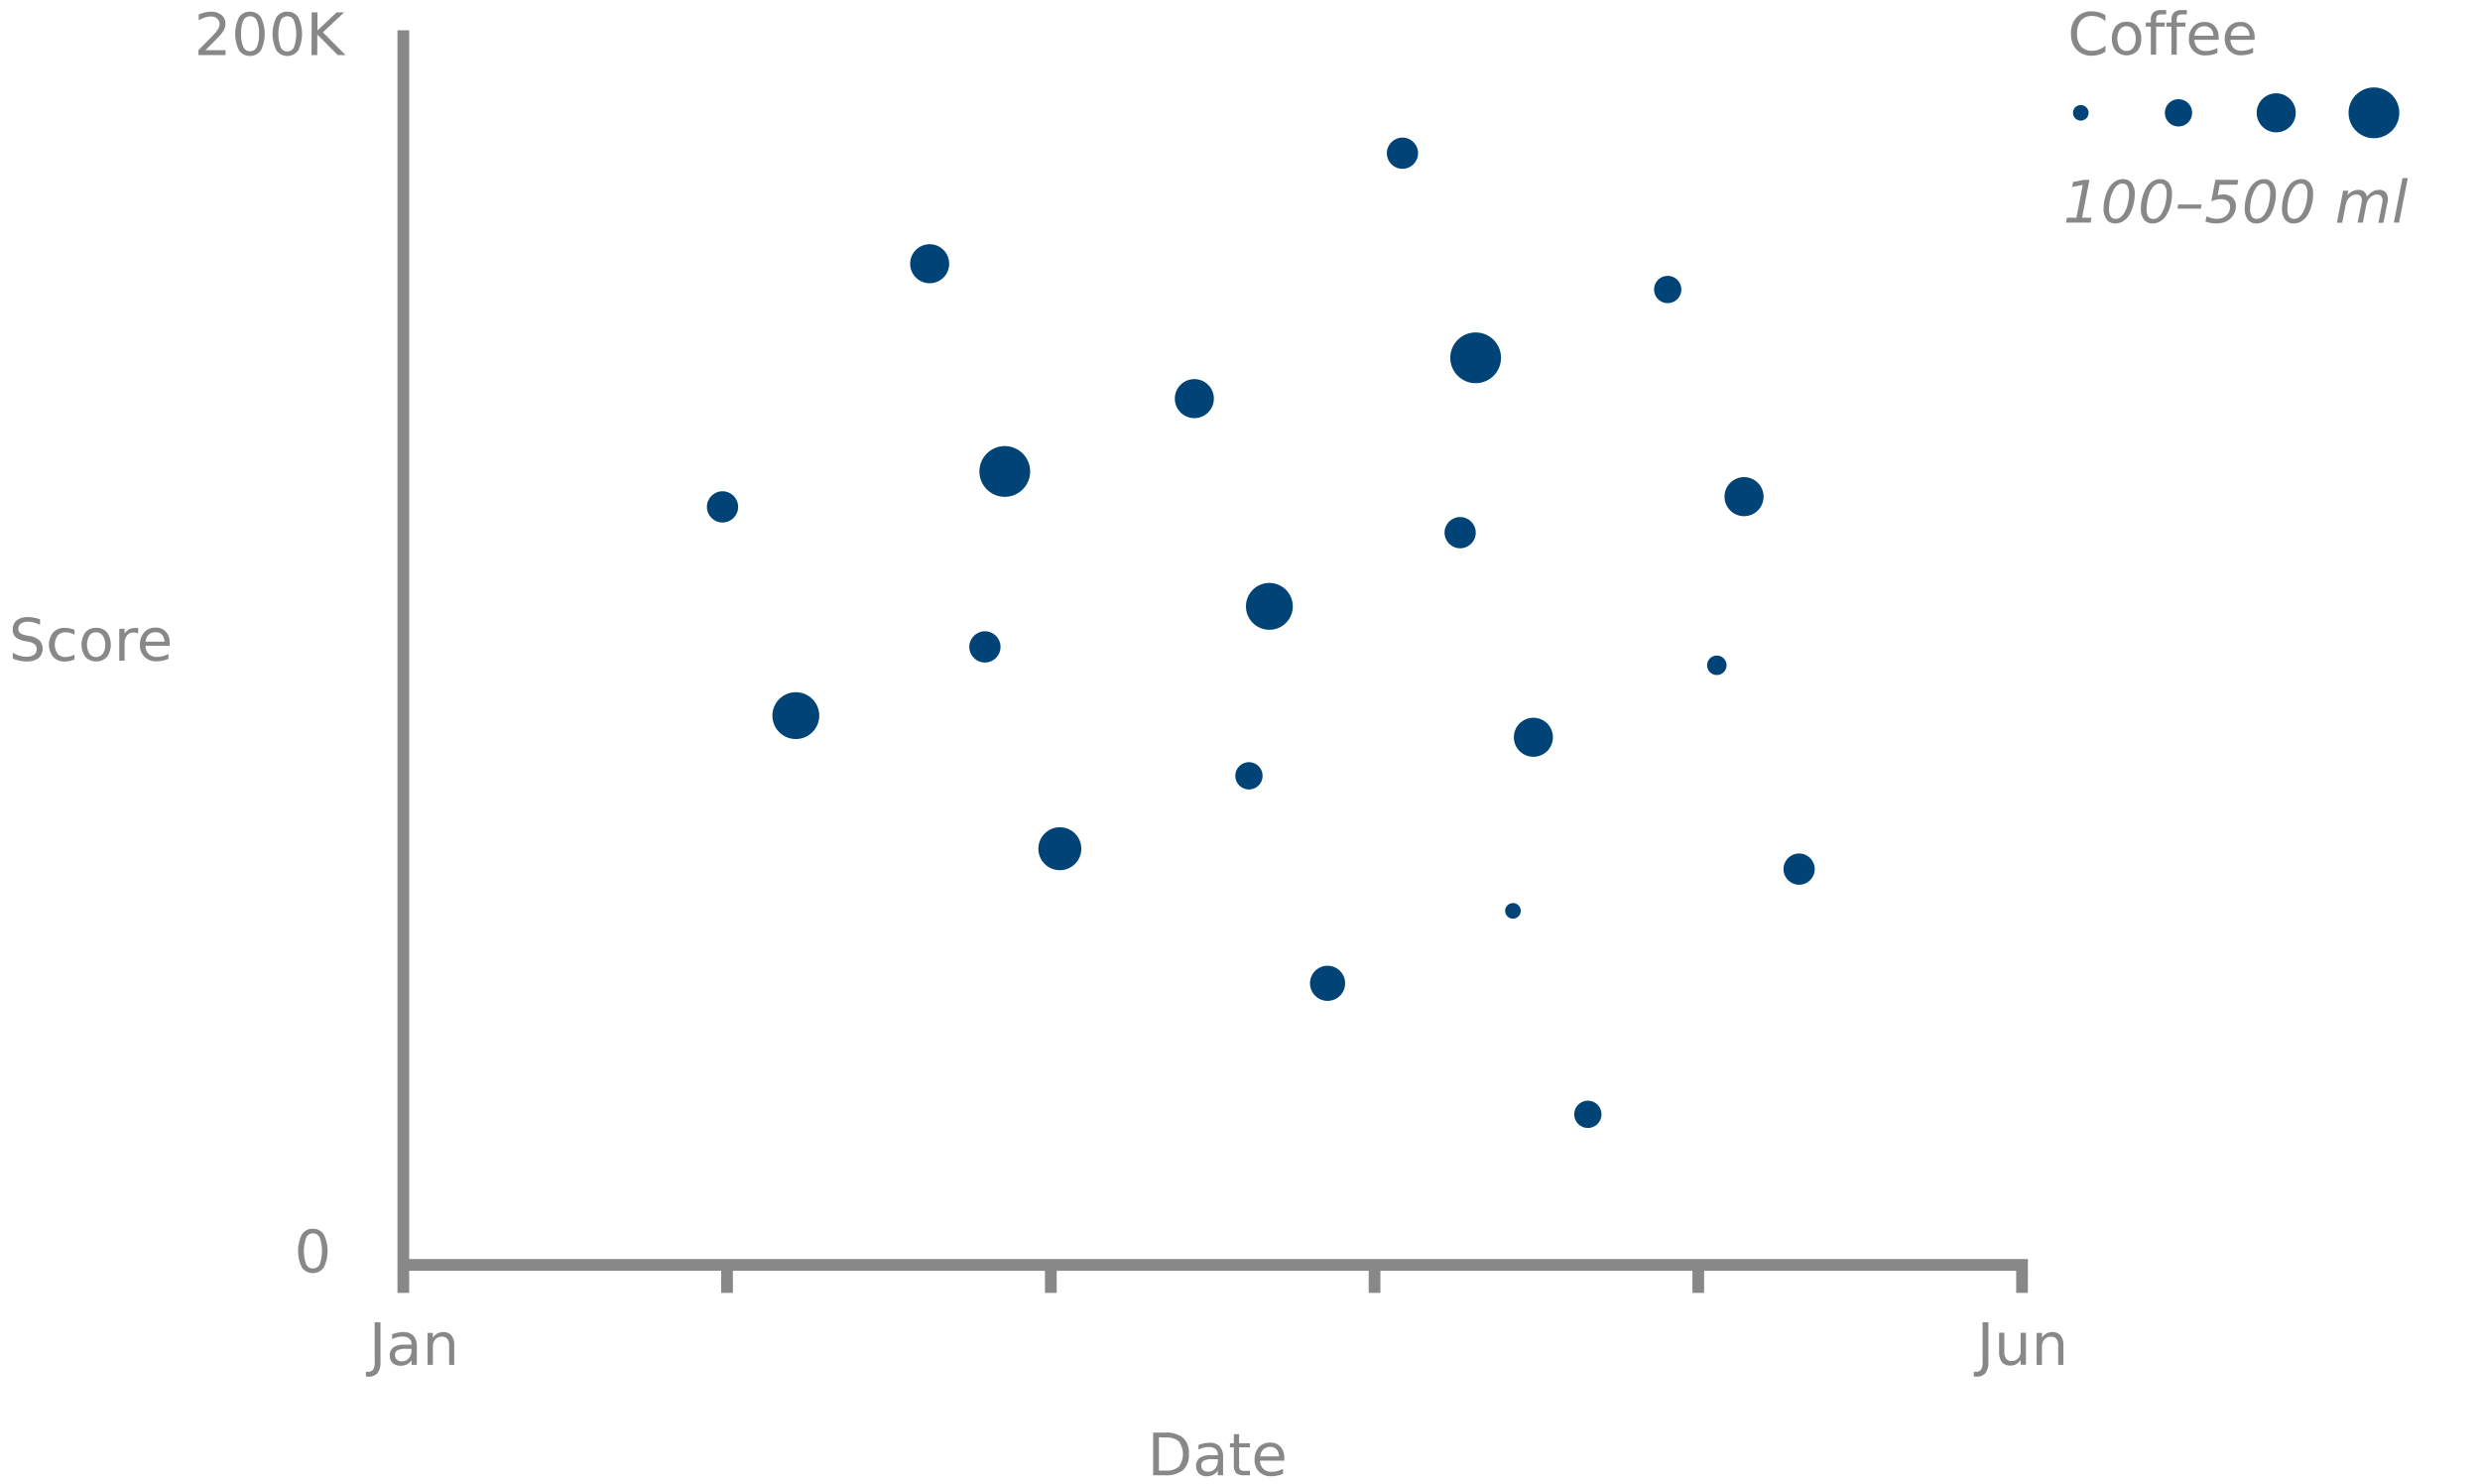 <svg xmlns="http://www.w3.org/2000/svg" viewBox="0 0 635 380.02"><defs><style>.a{fill:#047;}.b{fill:#888;}.c{fill:none;stroke:#888;stroke-miterlimit:10;stroke-width:3px;}</style></defs><title>dimension-3-dimensional-scale</title><circle class="a" cx="607.84" cy="28.89" r="6.5"/><circle class="a" cx="532.78" cy="28.89" r="2"/><path class="b" d="M539.09,3.88V5.44a5,5,0,0,0-1.59-1,4.61,4.61,0,0,0-1.8-.34,3.61,3.61,0,0,0-2.87,1.14,5,5,0,0,0-1,3.32,4.93,4.93,0,0,0,1,3.31A3.6,3.6,0,0,0,535.7,13a4.61,4.61,0,0,0,1.8-.34,5,5,0,0,0,1.59-1V13.2a5.53,5.53,0,0,1-1.64.79,6.29,6.29,0,0,1-1.83.27,5.11,5.11,0,0,1-3.91-1.52,5.78,5.78,0,0,1-1.43-4.15,5.82,5.82,0,0,1,1.43-4.16,5.11,5.11,0,0,1,3.91-1.52,6.78,6.78,0,0,1,1.85.26A6.33,6.33,0,0,1,539.09,3.88Z"/><path class="b" d="M544.5,5.57a3.48,3.48,0,0,1,2.76,1.15,4.62,4.62,0,0,1,1,3.16,4.62,4.62,0,0,1-1,3.16,3.91,3.91,0,0,1-5.5,0h0a4.62,4.62,0,0,1-1-3.16,4.62,4.62,0,0,1,1-3.16A3.44,3.44,0,0,1,544.5,5.57Zm0,1.15a2,2,0,0,0-1.71.84,3.9,3.9,0,0,0-.63,2.32,3.89,3.89,0,0,0,.62,2.32,2.16,2.16,0,0,0,3.43,0,3.71,3.71,0,0,0,.63-2.31,3.85,3.85,0,0,0-.63-2.31A2,2,0,0,0,544.5,6.72Z"/><path class="b" d="M554.65,2.58V3.7h-1.29a1.38,1.38,0,0,0-1,.29,1.55,1.55,0,0,0-.29,1.06v.72h2.22V6.82h-2.22V14h-1.35V6.82h-1.29V5.77h1.29V5.2a2.65,2.65,0,0,1,.64-2,2.79,2.79,0,0,1,2-.62Z"/><path class="b" d="M559.93,2.58V3.7h-1.29a1.38,1.38,0,0,0-1,.29,1.55,1.55,0,0,0-.29,1.06v.72h2.22V6.82h-2.22V14H556V6.82h-1.29V5.77H556V5.2a2.65,2.65,0,0,1,.64-2,2.79,2.79,0,0,1,2-.62Z"/><path class="b" d="M568.08,9.54v.66h-6.2a3.08,3.08,0,0,0,.84,2.12,2.87,2.87,0,0,0,2.09.72,5.9,5.9,0,0,0,1.51-.19,6.18,6.18,0,0,0,1.44-.57v1.28a8.49,8.49,0,0,1-1.48.47,8.07,8.07,0,0,1-1.55.16,4,4,0,0,1-4.26-3.72h0a3.53,3.53,0,0,1,0-.46,4.53,4.53,0,0,1,1.09-3.19,3.79,3.79,0,0,1,2.94-1.19,3.34,3.34,0,0,1,2.61,1.07A4.08,4.08,0,0,1,568.08,9.54Zm-1.35-.4a2.58,2.58,0,0,0-.62-1.76,2.1,2.1,0,0,0-1.6-.66,2.56,2.56,0,0,0-1.81.63,2.75,2.75,0,0,0-.78,1.8Z"/><path class="b" d="M577.3,9.54v.66h-6.19a3.08,3.08,0,0,0,.84,2.12,2.92,2.92,0,0,0,2,.68,5.82,5.82,0,0,0,1.5-.19,6.25,6.25,0,0,0,1.45-.57v1.28a8.6,8.6,0,0,1-1.49.47,8,8,0,0,1-1.54.16,4,4,0,0,1-4.22-3.77h0V10a4.53,4.53,0,0,1,1.09-3.19,3.81,3.81,0,0,1,2.93-1.19,3.32,3.32,0,0,1,2.62,1.07A4.19,4.19,0,0,1,577.3,9.54Zm-1.3-.4a2.58,2.58,0,0,0-.62-1.76,2.1,2.1,0,0,0-1.6-.66,2.56,2.56,0,0,0-1.81.63,2.75,2.75,0,0,0-.78,1.8Z"/><polyline class="c" points="519.24 323.89 103.27 323.89 103.27 7.75"/><circle class="a" cx="185" cy="129.79" r="4"/><circle class="a" cx="203.77" cy="183.24" r="6"/><circle class="a" cx="238.04" cy="67.53" r="5"/><circle class="a" cx="359.1" cy="39.23" r="4"/><circle class="a" cx="427.01" cy="74.13" r="3.5"/><circle class="a" cx="446.56" cy="127.17" r="5"/><circle class="a" cx="305.81" cy="102.07" r="5"/><circle class="a" cx="439.59" cy="170.35" r="2.5"/><circle class="a" cx="460.66" cy="222.54" r="4"/><circle class="a" cx="406.57" cy="285.33" r="3.5"/><circle class="a" cx="373.87" cy="136.39" r="4"/><circle class="a" cx="252.19" cy="165.64" r="4"/><circle class="a" cx="271.37" cy="217.32" r="5.5"/><circle class="a" cx="339.92" cy="251.78" r="4.5"/><circle class="a" cx="387.39" cy="233.23" r="2"/><circle class="a" cx="319.79" cy="198.65" r="3.5"/><circle class="a" cx="325.02" cy="155.26" r="6"/><circle class="a" cx="392.62" cy="188.78" r="5"/><circle class="a" cx="257.27" cy="120.72" r="6.5"/><circle class="a" cx="377.84" cy="91.62" r="6.5"/><path class="b" d="M80.1,314.64a3.17,3.17,0,0,1,2.81,1.45,9.69,9.69,0,0,1,0,8.44,3.43,3.43,0,0,1-4.78.84h0a3.35,3.35,0,0,1-.84-.84,9.69,9.69,0,0,1,0-8.44A3.17,3.17,0,0,1,80.1,314.64Zm0,1.17a1.84,1.84,0,0,0-1.72,1.13,10.28,10.28,0,0,0,0,6.75,1.89,1.89,0,0,0,2.5.95h0a1.89,1.89,0,0,0,1-.95,10.28,10.28,0,0,0,0-6.75,1.87,1.87,0,0,0-1.73-1.13Z"/><path class="b" d="M295.26,366.82h3a6.88,6.88,0,0,1,4.66,1.32,5.23,5.23,0,0,1,1.49,4.13,5.3,5.3,0,0,1-1.49,4.16,6.88,6.88,0,0,1-4.66,1.32h-3Zm1.48,1.21v8.51h1.79a4.6,4.6,0,0,0,3.31-1,5.48,5.48,0,0,0,0-6.45,4.6,4.6,0,0,0-3.31-1Z"/><path class="b" d="M313.17,373.07v4.68h-1.35v-1.24a3,3,0,0,1-1.15,1.1A3.6,3.6,0,0,1,309,378a2.79,2.79,0,0,1-2-.71,2.54,2.54,0,0,1-.74-1.9,2.46,2.46,0,0,1,.92-2.08,4.51,4.51,0,0,1,2.77-.71h1.89v-.13a1.79,1.79,0,0,0-.61-1.44,2.58,2.58,0,0,0-1.72-.51,5.44,5.44,0,0,0-2.65.68V370a10.22,10.22,0,0,1,1.43-.43,6.9,6.9,0,0,1,1.36-.14,3.51,3.51,0,0,1,2.66.92A4,4,0,0,1,313.17,373.07Zm-2.69.56a4.86,4.86,0,0,0-2.26.37,1.37,1.37,0,0,0-.63,1.28,1.45,1.45,0,0,0,.47,1.14,1.82,1.82,0,0,0,1.28.42,2.27,2.27,0,0,0,1.8-.8,3.22,3.22,0,0,0,.68-2.11v-.3Z"/><path class="b" d="M317.27,367.22v2.33h2.78v1.05h-2.78v4.45a2,2,0,0,0,.28,1.29,1.58,1.58,0,0,0,1.12.28h1.38v1.13h-1.38a3.08,3.08,0,0,1-2.16-.58,3,3,0,0,1-.59-2.12V370.6h-1v-1.05h1v-2.33Z"/><path class="b" d="M328.84,373.31V374h-6.2a3.08,3.08,0,0,0,.84,2.12,2.86,2.86,0,0,0,2.09.73,5.9,5.9,0,0,0,1.51-.19,6.18,6.18,0,0,0,1.44-.57v1.27a6.89,6.89,0,0,1-1.48.47,7.36,7.36,0,0,1-1.55.17,4.22,4.22,0,0,1-3.11-1.15,4.17,4.17,0,0,1-1.14-3.09,4.55,4.55,0,0,1,1.08-3.2,3.83,3.83,0,0,1,2.94-1.18,3.41,3.41,0,0,1,2.62,1.07A4.14,4.14,0,0,1,328.84,373.31Zm-1.35-.39a2.54,2.54,0,0,0-.62-1.77,2,2,0,0,0-1.6-.66,2.53,2.53,0,0,0-1.8.64,2.7,2.7,0,0,0-.78,1.8Z"/><path class="b" d="M95.94,338.56h1.48v10.17a4.43,4.43,0,0,1-.75,2.87,3,3,0,0,1-2.42.89h-.56v-1.24h.46a1.58,1.58,0,0,0,1.38-.55,3.48,3.48,0,0,0,.41-2Z"/><path class="b" d="M106.72,344.81v4.68h-1.35v-1.24a3,3,0,0,1-1.15,1.1,3.6,3.6,0,0,1-1.68.35,2.78,2.78,0,0,1-2-.7,2.54,2.54,0,0,1-.74-1.9,2.47,2.47,0,0,1,.93-2.08,4.49,4.49,0,0,1,2.76-.71h1.89v-.13a1.76,1.76,0,0,0-.61-1.44,2.58,2.58,0,0,0-1.72-.51,5.78,5.78,0,0,0-1.37.17,4.89,4.89,0,0,0-1.28.51v-1.25a9.15,9.15,0,0,1,1.44-.43,6.8,6.8,0,0,1,1.35-.14,3.51,3.51,0,0,1,2.66.92A4,4,0,0,1,106.72,344.81Zm-2.69.56a4.86,4.86,0,0,0-2.26.37,1.37,1.37,0,0,0-.63,1.28,1.45,1.45,0,0,0,.47,1.14,1.82,1.82,0,0,0,1.28.42,2.27,2.27,0,0,0,1.8-.8,3.22,3.22,0,0,0,.68-2.11v-.3Z"/><path class="b" d="M116.31,344.54v4.95H115v-4.91a2.83,2.83,0,0,0-.45-1.74,1.65,1.65,0,0,0-1.36-.58,2.19,2.19,0,0,0-1.72.7,2.73,2.73,0,0,0-.63,1.9v4.63h-1.36v-8.2h1.36v1.27a3.08,3.08,0,0,1,1.14-1.1,3,3,0,0,1,1.51-.37,2.64,2.64,0,0,1,2.14.88A4,4,0,0,1,116.31,344.54Z"/><path class="b" d="M507.64,338.56h1.48v10.17a4.43,4.43,0,0,1-.75,2.87,3,3,0,0,1-2.41.89h-.57v-1.24h.46a1.59,1.59,0,0,0,1.39-.55,3.48,3.48,0,0,0,.4-2Z"/><path class="b" d="M511.87,346.25v-5h1.34v4.91a2.85,2.85,0,0,0,.46,1.75,1.61,1.61,0,0,0,1.36.58,2.25,2.25,0,0,0,1.73-.69,2.73,2.73,0,0,0,.63-1.9v-4.65h1.35v8.2h-1.35v-1.26a3.36,3.36,0,0,1-1.14,1.11,3,3,0,0,1-1.5.36,2.65,2.65,0,0,1-2.15-.87A4,4,0,0,1,511.87,346.25Z"/><path class="b" d="M528.33,344.54v4.95H527v-4.91a2.83,2.83,0,0,0-.45-1.74,1.65,1.65,0,0,0-1.36-.58,2.19,2.19,0,0,0-1.72.7,2.73,2.73,0,0,0-.63,1.9v4.63h-1.36v-8.2h1.36v1.27a3.08,3.08,0,0,1,1.14-1.1,3,3,0,0,1,1.51-.37,2.64,2.64,0,0,1,2.14.88A4,4,0,0,1,528.33,344.54Z"/><line class="c" x1="103.27" y1="331.05" x2="103.27" y2="325.28"/><line class="c" x1="517.74" y1="331.05" x2="517.74" y2="325.28"/><line class="c" x1="186.16" y1="331.05" x2="186.16" y2="325.28"/><line class="c" x1="269.06" y1="331.05" x2="269.06" y2="325.28"/><line class="c" x1="351.95" y1="331.05" x2="351.95" y2="325.28"/><line class="c" x1="434.84" y1="331.05" x2="434.84" y2="325.28"/><path class="b" d="M10.26,158.59V160a9,9,0,0,0-1.59-.6,5.38,5.38,0,0,0-1.44-.2,3.23,3.23,0,0,0-1.87.47A1.54,1.54,0,0,0,4.71,161a1.38,1.38,0,0,0,.43,1.1,4.1,4.1,0,0,0,1.66.6l.89.18A4.4,4.4,0,0,1,10.13,164a3.25,3.25,0,0,1-.28,4.54,5.13,5.13,0,0,1-3.12.82,7.65,7.65,0,0,1-1.65-.18,12.49,12.49,0,0,1-1.81-.52v-1.52A9.18,9.18,0,0,0,5,167.9a6.08,6.08,0,0,0,1.7.25,3.35,3.35,0,0,0,2-.49,1.65,1.65,0,0,0,.68-1.43A1.61,1.61,0,0,0,8.92,165a3.54,3.54,0,0,0-1.62-.68l-.9-.17a5.06,5.06,0,0,1-2.4-1,2.61,2.61,0,0,1-.74-2,2.83,2.83,0,0,1,1-2.29A4.39,4.39,0,0,1,7.08,158a9.16,9.16,0,0,1,1.57.14A8.94,8.94,0,0,1,10.26,158.59Z"/><path class="b" d="M19.07,161.27v1.26a5.17,5.17,0,0,0-1.14-.47,4.18,4.18,0,0,0-1.17-.16,2.57,2.57,0,0,0-2,.84,4.09,4.09,0,0,0,0,4.66,2.53,2.53,0,0,0,2,.83,4.18,4.18,0,0,0,1.17-.16,5.17,5.17,0,0,0,1.14-.47v1.25a6.18,6.18,0,0,1-1.17.39,6.12,6.12,0,0,1-1.28.14,3.84,3.84,0,0,1-3-1.17,5.08,5.08,0,0,1,0-6.3,4,4,0,0,1,3-1.15,6,6,0,0,1,2.4.51Z"/><path class="b" d="M24.61,160.76a3.46,3.46,0,0,1,2.77,1.14,5.52,5.52,0,0,1,0,6.33,3.9,3.9,0,0,1-5.51,0h0a5.52,5.52,0,0,1,0-6.33A3.51,3.51,0,0,1,24.61,160.76Zm0,1.14a2,2,0,0,0-1.71.85,4.59,4.59,0,0,0,0,4.64,2.15,2.15,0,0,0,3,.41,2.65,2.65,0,0,0,.41-.41,3.71,3.71,0,0,0,.63-2.31,3.85,3.85,0,0,0-.63-2.31,2,2,0,0,0-1.71-.87Z"/><path class="b" d="M35.35,162.22a2.37,2.37,0,0,0-.5-.2,2.88,2.88,0,0,0-.59-.06,2.13,2.13,0,0,0-1.75.75,3.31,3.31,0,0,0-.61,2.13v4.32H30.54V161H31.9v1.27a2.93,2.93,0,0,1,1.1-1.11,3.56,3.56,0,0,1,1.66-.36h.72Z"/><path class="b" d="M43.45,164.69v.66h-6.2a3.08,3.08,0,0,0,.84,2.12,2.86,2.86,0,0,0,2.09.73,5.9,5.9,0,0,0,1.51-.19,6.18,6.18,0,0,0,1.44-.57v1.25a6.89,6.89,0,0,1-1.48.47,7.36,7.36,0,0,1-1.55.17,4,4,0,0,1-4.26-3.72,4.51,4.51,0,0,1,0-.52,4.56,4.56,0,0,1,1.09-3.2,3.8,3.8,0,0,1,2.93-1.18,3.32,3.32,0,0,1,2.62,1.07A4.07,4.07,0,0,1,43.45,164.69Zm-1.35-.39a2.59,2.59,0,0,0-.62-1.77,2.1,2.1,0,0,0-1.6-.66,2.57,2.57,0,0,0-1.81.64,2.75,2.75,0,0,0-.78,1.8Z"/><path class="b" d="M52.59,12.86h5.16v1.25H50.81V12.86c.56-.58,1.33-1.36,2.3-2.34s1.57-1.61,1.82-1.89a6.94,6.94,0,0,0,1-1.35,2.45,2.45,0,0,0,.28-1.09,1.86,1.86,0,0,0-.61-1.42A2.28,2.28,0,0,0,54,4.22a5.26,5.26,0,0,0-1.47.24,9.31,9.31,0,0,0-1.65.73V3.7a12,12,0,0,1,1.67-.54A6.44,6.44,0,0,1,54,3a4.14,4.14,0,0,1,2.71.84,2.81,2.81,0,0,1,1,2.28,3.23,3.23,0,0,1-.25,1.27,6.13,6.13,0,0,1-.92,1.43c-.12.14-.51.55-1.16,1.23Z"/><path class="b" d="M64,3a3.17,3.17,0,0,1,2.81,1.45,9.69,9.69,0,0,1,0,8.44A3.46,3.46,0,0,1,62,13.7a3.89,3.89,0,0,1-.81-.81,9.69,9.69,0,0,1,0-8.44A3.17,3.17,0,0,1,64,3Zm0,1.17a1.82,1.82,0,0,0-1.7,1.11,7.83,7.83,0,0,0-.57,3.38A7.65,7.65,0,0,0,62.3,12a1.88,1.88,0,0,0,3.45,0,7.64,7.64,0,0,0,.57-3.37,7.83,7.83,0,0,0-.57-3.38A1.86,1.86,0,0,0,64,4.15Z"/><path class="b" d="M73.57,3a3.15,3.15,0,0,1,2.8,1.45,9.69,9.69,0,0,1,0,8.44,3.44,3.44,0,0,1-5.61,0,9.69,9.69,0,0,1,0-8.44A3.15,3.15,0,0,1,73.57,3Zm0,1.17a1.82,1.82,0,0,0-1.72,1.12,10.15,10.15,0,0,0,0,6.75,1.86,1.86,0,0,0,2.43,1h0a1.88,1.88,0,0,0,1-1,10.15,10.15,0,0,0,0-6.75,1.84,1.84,0,0,0-1.72-1.13Z"/><path class="b" d="M79.81,3.17h1.48V7.79L86.2,3.17h1.91l-5.43,5.1,5.81,5.84h-2L81.24,8.84v5.27H79.76Z"/><path class="b" d="M529.24,55.75h2.42l1.63-8.41-2.73.53.25-1.28,2.72-.53H535l-1.89,9.69h2.41L535.3,57H529Z"/><path class="b" d="M543.54,45.87a2.72,2.72,0,0,1,2.27,1,4.48,4.48,0,0,1,.79,2.84,11,11,0,0,1-.37,2.79,9.76,9.76,0,0,1-1,2.49,4.89,4.89,0,0,1-1.6,1.66,3.81,3.81,0,0,1-2,.57,2.68,2.68,0,0,1-2.22-1,4.54,4.54,0,0,1-.79-2.84,10.54,10.54,0,0,1,.38-2.79,9.22,9.22,0,0,1,1-2.48,5,5,0,0,1,1.58-1.67A3.7,3.7,0,0,1,543.54,45.87ZM543.45,47a2,2,0,0,0-1.06.3,3,3,0,0,0-.91.87,8.41,8.41,0,0,0-1.07,2.41,11.29,11.29,0,0,0-.4,3,3.24,3.24,0,0,0,.43,1.83,1.46,1.46,0,0,0,1.26.62,2.11,2.11,0,0,0,1.09-.3,3,3,0,0,0,.9-.87,7.64,7.64,0,0,0,1.06-2.41,11.28,11.28,0,0,0,.39-3,3.09,3.09,0,0,0-.43-1.83A1.46,1.46,0,0,0,543.45,47Z"/><path class="b" d="M553.08,45.87a2.72,2.72,0,0,1,2.27,1,4.42,4.42,0,0,1,.79,2.84,10.53,10.53,0,0,1-.37,2.79,9.41,9.41,0,0,1-1,2.49,4.89,4.89,0,0,1-1.6,1.66,3.81,3.81,0,0,1-2,.57,2.68,2.68,0,0,1-2.22-1,4.54,4.54,0,0,1-.78-2.84,10.54,10.54,0,0,1,.38-2.79,9.22,9.22,0,0,1,1-2.48,5,5,0,0,1,1.58-1.67A3.64,3.64,0,0,1,553.08,45.87ZM553,47a2.1,2.1,0,0,0-1.06.3,3,3,0,0,0-.9.87,7.58,7.58,0,0,0-1,2.45,10.9,10.9,0,0,0-.4,3,3.26,3.26,0,0,0,.42,1.83,1.46,1.46,0,0,0,1.27.62,2,2,0,0,0,1.08-.3,3,3,0,0,0,.9-.87,7.64,7.64,0,0,0,1.06-2.41,11.71,11.71,0,0,0,.39-3,3.09,3.09,0,0,0-.43-1.83A1.43,1.43,0,0,0,553,47Z"/><path class="b" d="M557.73,52.36h6l-.21,1.06h-6Z"/><path class="b" d="M573.11,46.06l-.23,1.24h-4.52l-.53,2.7a3.15,3.15,0,0,1,.69-.16,4.12,4.12,0,0,1,.7-.05,3.41,3.41,0,0,1,2.4.81,2.84,2.84,0,0,1,.88,2.2,4.06,4.06,0,0,1-.45,1.87,4.87,4.87,0,0,1-1.28,1.57,4.28,4.28,0,0,1-1.43.72,6.4,6.4,0,0,1-1.85.25,8.78,8.78,0,0,1-1.35-.11,11.66,11.66,0,0,1-1.44-.36l.27-1.37a6.41,6.41,0,0,0,1.35.49,5.63,5.63,0,0,0,1.36.17,3.39,3.39,0,0,0,2.37-.86A2.81,2.81,0,0,0,571,53a1.85,1.85,0,0,0-.61-1.48,2.57,2.57,0,0,0-1.71-.52,5.47,5.47,0,0,0-1.21.13,8,8,0,0,0-1.28.41l1.06-5.5Z"/><path class="b" d="M579.67,45.87a2.72,2.72,0,0,1,2.27,1,4.48,4.48,0,0,1,.79,2.84,11,11,0,0,1-.37,2.79,9.41,9.41,0,0,1-1,2.49,4.89,4.89,0,0,1-1.6,1.66,3.81,3.81,0,0,1-2,.57,2.68,2.68,0,0,1-2.22-1,4.54,4.54,0,0,1-.78-2.84,11,11,0,0,1,.37-2.79,9.35,9.35,0,0,1,1-2.48,5,5,0,0,1,1.58-1.67A3.68,3.68,0,0,1,579.67,45.87ZM579.58,47a2,2,0,0,0-1.06.3,2.88,2.88,0,0,0-.9.87,7.92,7.92,0,0,0-1.08,2.41,11.29,11.29,0,0,0-.4,3,3.24,3.24,0,0,0,.43,1.83,1.46,1.46,0,0,0,1.26.62,2.11,2.11,0,0,0,1.09-.3,3,3,0,0,0,.9-.87,7.64,7.64,0,0,0,1.06-2.41,11.71,11.71,0,0,0,.39-3,3.09,3.09,0,0,0-.43-1.83A1.43,1.43,0,0,0,579.58,47Z"/><path class="b" d="M589.21,45.87a2.72,2.72,0,0,1,2.27,1,4.42,4.42,0,0,1,.79,2.84,10.53,10.53,0,0,1-.37,2.79,9.41,9.41,0,0,1-1,2.49,4.89,4.89,0,0,1-1.6,1.66,3.81,3.81,0,0,1-2,.57,2.68,2.68,0,0,1-2.22-1,4.54,4.54,0,0,1-.78-2.84,10.54,10.54,0,0,1,.38-2.79,9.22,9.22,0,0,1,1-2.48,5,5,0,0,1,1.58-1.67A3.64,3.64,0,0,1,589.21,45.87ZM589.12,47a2.1,2.1,0,0,0-1.06.3,3,3,0,0,0-.9.87,7.92,7.92,0,0,0-1.08,2.41,11.71,11.71,0,0,0-.39,3,3.26,3.26,0,0,0,.42,1.83,1.46,1.46,0,0,0,1.27.62,2,2,0,0,0,1.08-.3,3,3,0,0,0,.9-.87,7.64,7.64,0,0,0,1.06-2.41,11.71,11.71,0,0,0,.39-3,3.16,3.16,0,0,0-.43-1.83A1.43,1.43,0,0,0,589.12,47Z"/><path class="b" d="M611.26,52.05l-1,5H609l.94-4.91q.06-.31.09-.54a2.54,2.54,0,0,0,0-.39,1.29,1.29,0,0,0-1.16-1.39h-.23a2.45,2.45,0,0,0-1.75.74,3.42,3.42,0,0,0-1,1.91L605,57h-1.35l1-4.91a3.71,3.71,0,0,1,.09-.5,2.81,2.81,0,0,0,0-.41,1.41,1.41,0,0,0-.37-1,1.33,1.33,0,0,0-1-.37,2.47,2.47,0,0,0-1.76.74,3.42,3.42,0,0,0-1,1.91l-.9,4.58h-1.35l1.6-8.2h1.35L601,50.07A3.65,3.65,0,0,1,602.3,49a3.47,3.47,0,0,1,1.58-.38,2.23,2.23,0,0,1,1.47.47,2,2,0,0,1,.69,1.3,4.51,4.51,0,0,1,1.43-1.32,3.41,3.41,0,0,1,1.71-.45,2.1,2.1,0,0,1,1.63.61,2.4,2.4,0,0,1,.57,1.72,4.69,4.69,0,0,1,0,.53C611.33,51.65,611.3,51.85,611.26,52.05Z"/><path class="b" d="M615.15,45.6h1.35L614.28,57h-1.35Z"/><circle class="a" cx="582.82" cy="28.89" r="5"/><circle class="a" cx="557.8" cy="28.89" r="3.5"/></svg>